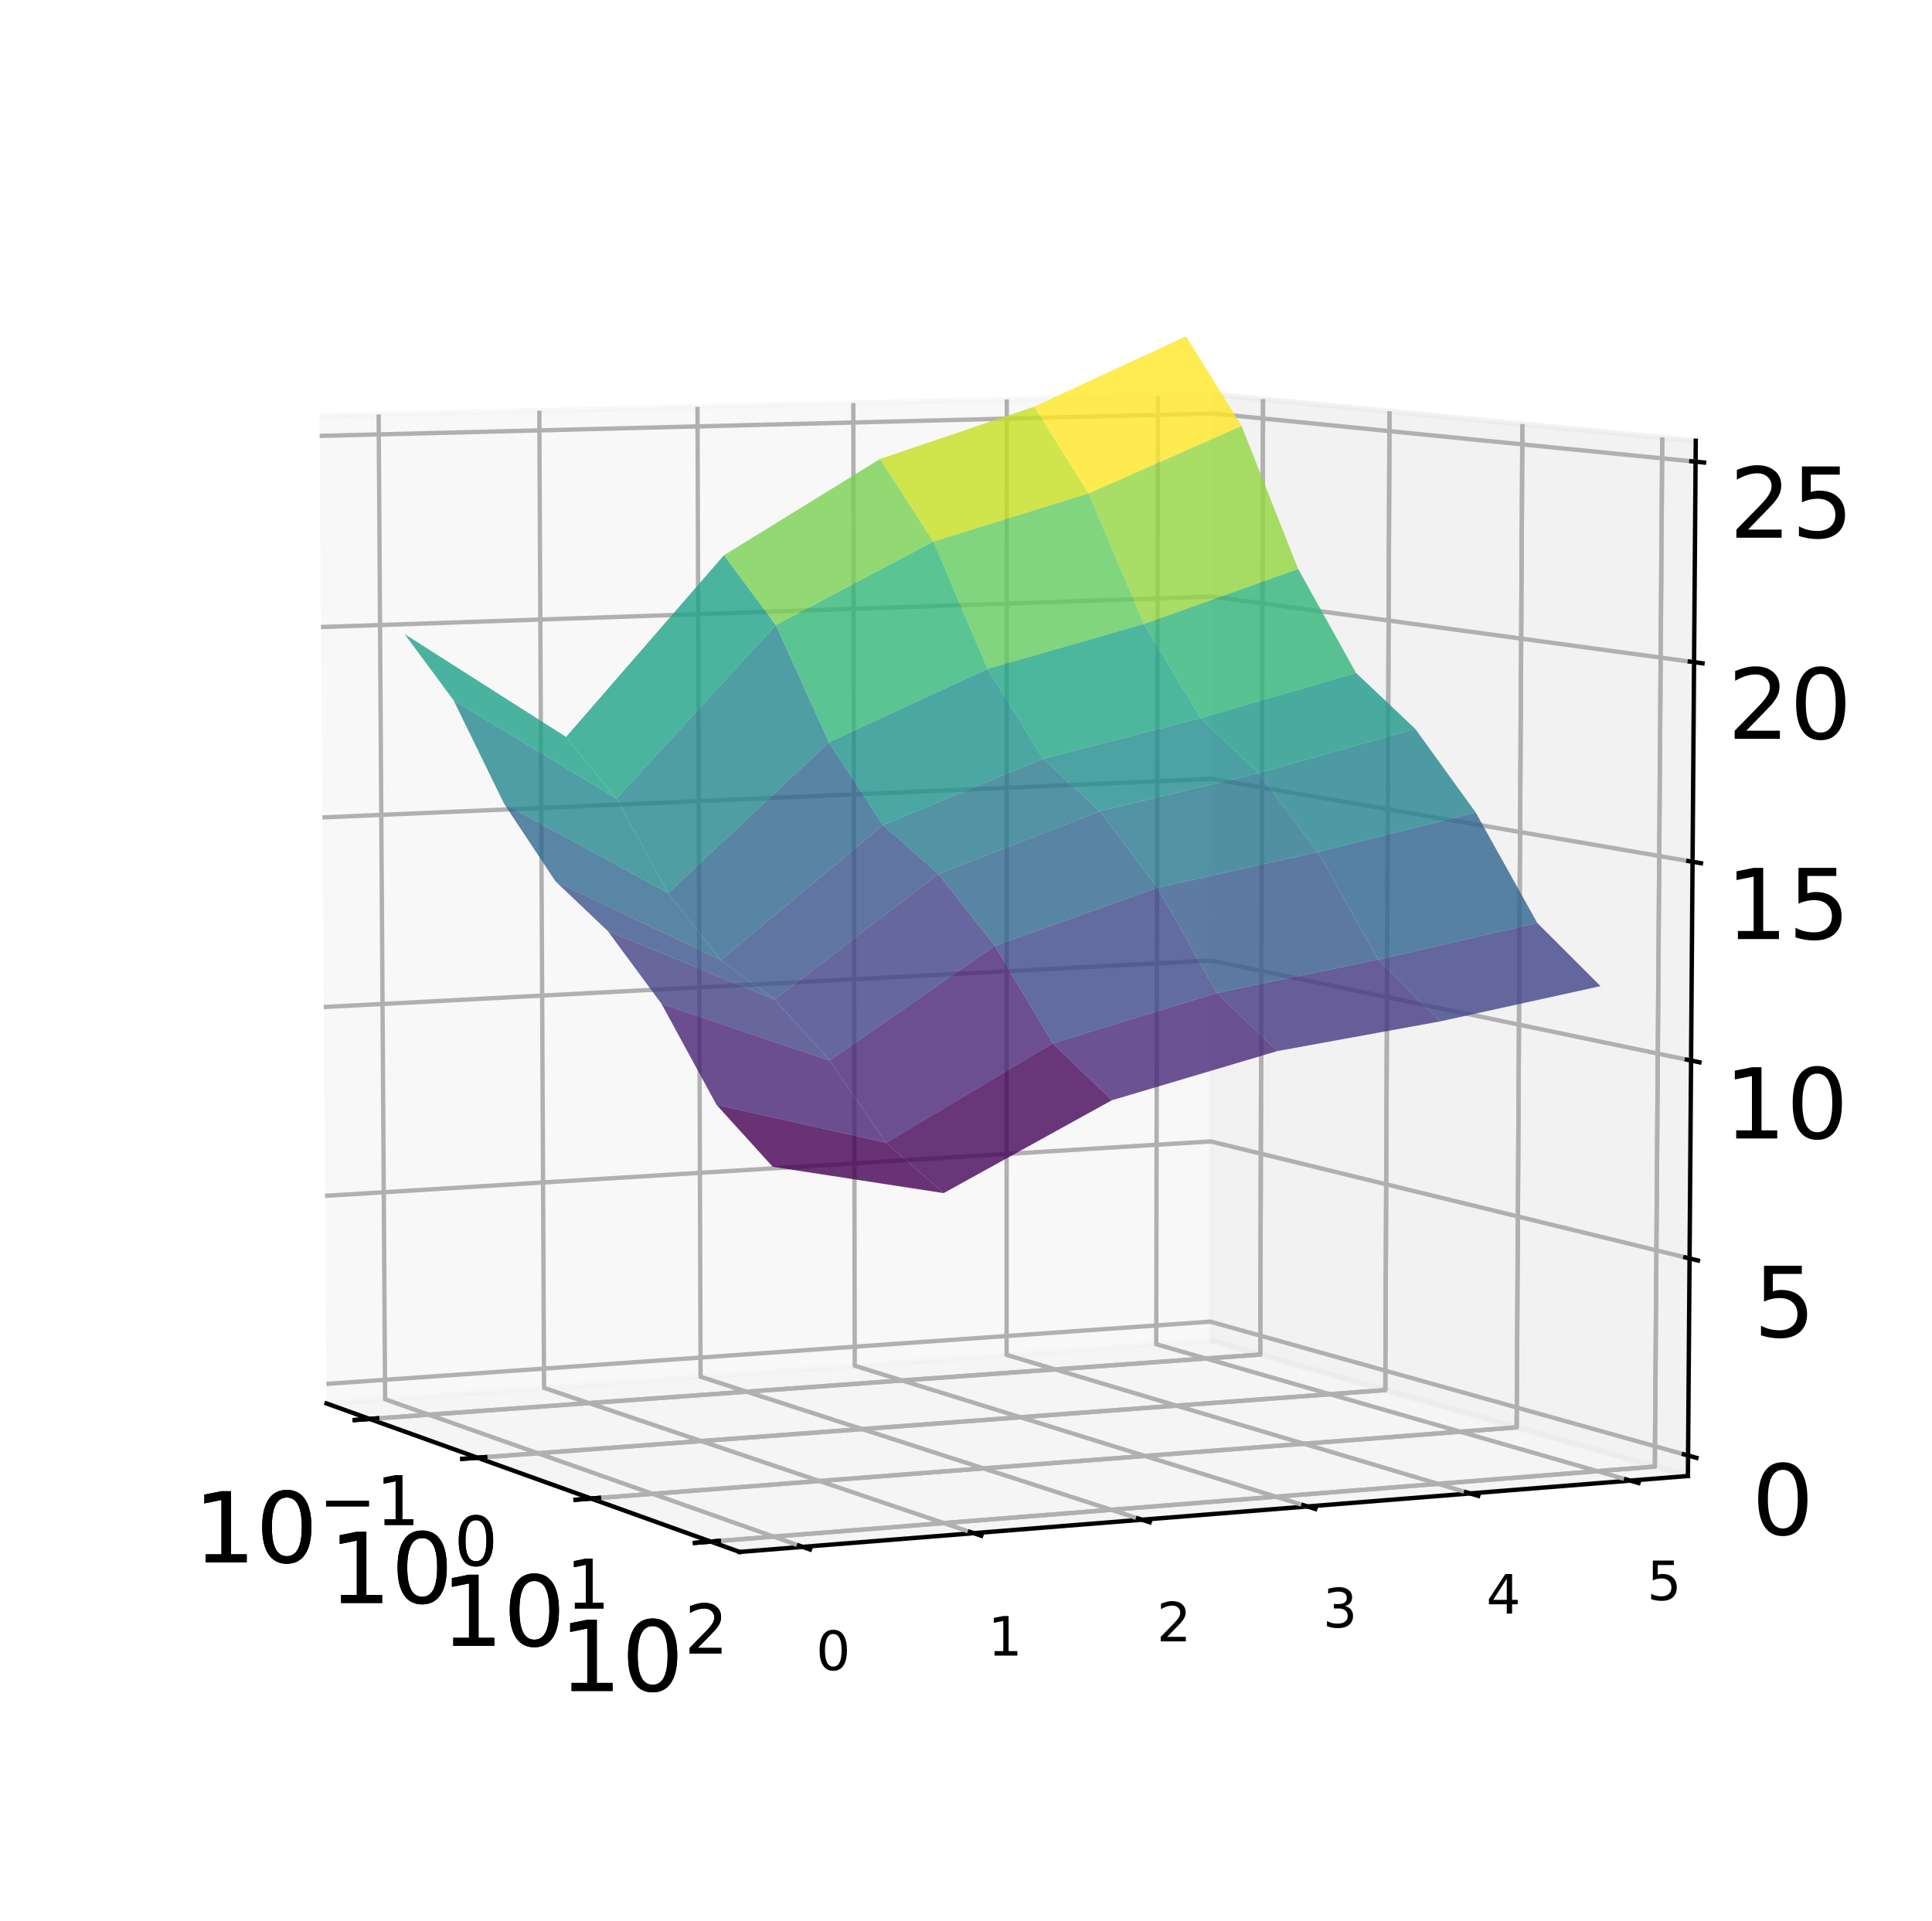 <?xml version="1.0" encoding="utf-8" standalone="no"?>
<!DOCTYPE svg PUBLIC "-//W3C//DTD SVG 1.1//EN"
  "http://www.w3.org/Graphics/SVG/1.1/DTD/svg11.dtd">
<!-- Created with matplotlib (http://matplotlib.org/) -->
<svg height="354pt" version="1.1" viewBox="0 0 356 354" width="356pt" xmlns="http://www.w3.org/2000/svg" xmlns:xlink="http://www.w3.org/1999/xlink">
 <defs>
  <style type="text/css">
*{stroke-linecap:butt;stroke-linejoin:round;}
  </style>
 </defs>
 <g id="figure_1">
  <g id="patch_1">
   <path d="M 0 354.04 
L 356.2 354.04 
L 356.2 0 
L 0 0 
z
" style="fill:#ffffff;"/>
  </g>
  <g id="patch_2">
   <path d="M 10.7 343.34 
L 345.5 343.34 
L 345.5 10.7 
L 10.7 10.7 
z
" style="fill:#ffffff;"/>
  </g>
  <g id="pane3d_1">
   <g id="patch_3">
    <path d="M 60.174 258.631 
L 223.006 247.007 
L 223.419 72.672 
L 58.865 76.647 
" style="fill:#f2f2f2;opacity:0.5;stroke:#f2f2f2;stroke-linejoin:miter;"/>
   </g>
  </g>
  <g id="pane3d_2">
   <g id="patch_4">
    <path d="M 223.006 247.007 
L 311.024 271.998 
L 312.465 81.222 
L 223.419 72.672 
" style="fill:#e6e6e6;opacity:0.5;stroke:#e6e6e6;stroke-linejoin:miter;"/>
   </g>
  </g>
  <g id="pane3d_3">
   <g id="patch_5">
    <path d="M 60.174 258.631 
L 136.268 285.991 
L 311.024 271.998 
L 223.006 247.007 
" style="fill:#ececec;opacity:0.5;stroke:#ececec;stroke-linejoin:miter;"/>
   </g>
  </g>
  <g id="axis3d_1">
   <g id="line2d_1">
    <path d="M 60.174 258.631 
L 136.268 285.991 
" style="fill:none;stroke:#000000;stroke-linecap:square;stroke-width:0.8;"/>
   </g>
   <g id="Line3DCollection_1">
    <path d="M 68.112 261.485 
L 232.221 249.623 
L 232.734 73.567 
" style="fill:none;stroke:#b0b0b0;stroke-width:0.8;"/>
    <path d="M 68.112 261.485 
L 232.221 249.623 
L 232.734 73.567 
" style="fill:none;stroke:#b0b0b0;stroke-width:0.8;"/>
    <path d="M 87.989 268.632 
L 255.265 256.166 
L 256.035 75.804 
" style="fill:none;stroke:#b0b0b0;stroke-width:0.8;"/>
    <path d="M 87.989 268.632 
L 255.265 256.166 
L 256.035 75.804 
" style="fill:none;stroke:#b0b0b0;stroke-width:0.8;"/>
    <path d="M 108.916 276.157 
L 279.471 263.039 
L 280.523 78.155 
" style="fill:none;stroke:#b0b0b0;stroke-width:0.8;"/>
    <path d="M 108.916 276.157 
L 279.471 263.039 
L 280.523 78.155 
" style="fill:none;stroke:#b0b0b0;stroke-width:0.8;"/>
    <path d="M 130.978 284.089 
L 304.929 270.268 
L 306.292 80.629 
" style="fill:none;stroke:#b0b0b0;stroke-width:0.8;"/>
    <path d="M 130.978 284.089 
L 304.929 270.268 
L 306.292 80.629 
" style="fill:none;stroke:#b0b0b0;stroke-width:0.8;"/>
   </g>
   <g id="xtick_1">
    <g id="line2d_2">
     <path d="M 69.483 261.386 
L 65.367 261.683 
" style="fill:none;stroke:#000000;stroke-linecap:square;stroke-width:0.8;"/>
    </g>
    <g id="text_1">
     <!-- $10^{-1}$ -->
     <defs>
      <path d="M 12.406 8.297 
L 28.516 8.297 
L 28.516 63.922 
L 10.984 60.406 
L 10.984 69.391 
L 28.422 72.906 
L 38.281 72.906 
L 38.281 8.297 
L 54.391 8.297 
L 54.391 0 
L 12.406 0 
z
" id="DejaVuSans-31"/>
      <path d="M 31.781 66.406 
Q 24.172 66.406 20.328 58.906 
Q 16.5 51.422 16.5 36.375 
Q 16.5 21.391 20.328 13.891 
Q 24.172 6.391 31.781 6.391 
Q 39.453 6.391 43.281 13.891 
Q 47.125 21.391 47.125 36.375 
Q 47.125 51.422 43.281 58.906 
Q 39.453 66.406 31.781 66.406 
z
M 31.781 74.219 
Q 44.047 74.219 50.516 64.516 
Q 56.984 54.828 56.984 36.375 
Q 56.984 17.969 50.516 8.266 
Q 44.047 -1.422 31.781 -1.422 
Q 19.531 -1.422 13.062 8.266 
Q 6.594 17.969 6.594 36.375 
Q 6.594 54.828 13.062 64.516 
Q 19.531 74.219 31.781 74.219 
z
" id="DejaVuSans-30"/>
      <path d="M 10.594 35.5 
L 73.188 35.5 
L 73.188 27.203 
L 10.594 27.203 
z
" id="DejaVuSans-2212"/>
     </defs>
     <g transform="translate(35.675 288.046)scale(0.18 -0.18)">
      <use transform="translate(0 0.684)" xlink:href="#DejaVuSans-31"/>
      <use transform="translate(63.623 0.684)" xlink:href="#DejaVuSans-30"/>
      <use transform="translate(128.203 38.966)scale(0.7)" xlink:href="#DejaVuSans-2212"/>
      <use transform="translate(186.855 38.966)scale(0.7)" xlink:href="#DejaVuSans-31"/>
     </g>
    </g>
   </g>
   <g id="xtick_2">
    <g id="line2d_3">
     <path d="M 69.483 261.386 
L 65.367 261.683 
" style="fill:none;stroke:#000000;stroke-linecap:square;stroke-width:0.8;"/>
    </g>
    <g id="text_2">
     <!-- $10^{-1}$ -->
     <g transform="translate(35.675 288.046)scale(0.18 -0.18)">
      <use transform="translate(0 0.684)" xlink:href="#DejaVuSans-31"/>
      <use transform="translate(63.623 0.684)" xlink:href="#DejaVuSans-30"/>
      <use transform="translate(128.203 38.966)scale(0.7)" xlink:href="#DejaVuSans-2212"/>
      <use transform="translate(186.855 38.966)scale(0.7)" xlink:href="#DejaVuSans-31"/>
     </g>
    </g>
   </g>
   <g id="xtick_3">
    <g id="line2d_4">
     <path d="M 89.388 268.528 
L 85.188 268.841 
" style="fill:none;stroke:#000000;stroke-linecap:square;stroke-width:0.8;"/>
    </g>
    <g id="text_3">
     <!-- $10^{0}$ -->
     <g transform="translate(60.618 295.541)scale(0.18 -0.18)">
      <use transform="translate(0 0.766)" xlink:href="#DejaVuSans-31"/>
      <use transform="translate(63.623 0.766)" xlink:href="#DejaVuSans-30"/>
      <use transform="translate(128.203 39.047)scale(0.7)" xlink:href="#DejaVuSans-30"/>
     </g>
    </g>
   </g>
   <g id="xtick_4">
    <g id="line2d_5">
     <path d="M 89.388 268.528 
L 85.188 268.841 
" style="fill:none;stroke:#000000;stroke-linecap:square;stroke-width:0.8;"/>
    </g>
    <g id="text_4">
     <!-- $10^{0}$ -->
     <g transform="translate(60.618 295.541)scale(0.18 -0.18)">
      <use transform="translate(0 0.766)" xlink:href="#DejaVuSans-31"/>
      <use transform="translate(63.623 0.766)" xlink:href="#DejaVuSans-30"/>
      <use transform="translate(128.203 39.047)scale(0.7)" xlink:href="#DejaVuSans-30"/>
     </g>
    </g>
   </g>
   <g id="xtick_5">
    <g id="line2d_6">
     <path d="M 110.344 276.047 
L 106.057 276.376 
" style="fill:none;stroke:#000000;stroke-linecap:square;stroke-width:0.8;"/>
    </g>
    <g id="text_5">
     <!-- $10^{1}$ -->
     <g transform="translate(81.289 303.434)scale(0.18 -0.18)">
      <use transform="translate(0 0.684)" xlink:href="#DejaVuSans-31"/>
      <use transform="translate(63.623 0.684)" xlink:href="#DejaVuSans-30"/>
      <use transform="translate(128.203 38.966)scale(0.7)" xlink:href="#DejaVuSans-31"/>
     </g>
    </g>
   </g>
   <g id="xtick_6">
    <g id="line2d_7">
     <path d="M 110.344 276.047 
L 106.057 276.376 
" style="fill:none;stroke:#000000;stroke-linecap:square;stroke-width:0.8;"/>
    </g>
    <g id="text_6">
     <!-- $10^{1}$ -->
     <g transform="translate(81.289 303.434)scale(0.18 -0.18)">
      <use transform="translate(0 0.684)" xlink:href="#DejaVuSans-31"/>
      <use transform="translate(63.623 0.684)" xlink:href="#DejaVuSans-30"/>
      <use transform="translate(128.203 38.966)scale(0.7)" xlink:href="#DejaVuSans-31"/>
     </g>
    </g>
   </g>
   <g id="xtick_7">
    <g id="line2d_8">
     <path d="M 132.436 283.973 
L 128.058 284.321 
" style="fill:none;stroke:#000000;stroke-linecap:square;stroke-width:0.8;"/>
    </g>
    <g id="text_7">
     <!-- $10^{2}$ -->
     <defs>
      <path d="M 19.188 8.297 
L 53.609 8.297 
L 53.609 0 
L 7.328 0 
L 7.328 8.297 
Q 12.938 14.109 22.625 23.891 
Q 32.328 33.688 34.812 36.531 
Q 39.547 41.844 41.422 45.531 
Q 43.312 49.219 43.312 52.781 
Q 43.312 58.594 39.234 62.25 
Q 35.156 65.922 28.609 65.922 
Q 23.969 65.922 18.812 64.312 
Q 13.672 62.703 7.812 59.422 
L 7.812 69.391 
Q 13.766 71.781 18.938 73 
Q 24.125 74.219 28.422 74.219 
Q 39.75 74.219 46.484 68.547 
Q 53.219 62.891 53.219 53.422 
Q 53.219 48.922 51.531 44.891 
Q 49.859 40.875 45.406 35.406 
Q 44.188 33.984 37.641 27.219 
Q 31.109 20.453 19.188 8.297 
z
" id="DejaVuSans-32"/>
     </defs>
     <g transform="translate(103.084 311.755)scale(0.18 -0.18)">
      <use transform="translate(0 0.766)" xlink:href="#DejaVuSans-31"/>
      <use transform="translate(63.623 0.766)" xlink:href="#DejaVuSans-30"/>
      <use transform="translate(128.203 39.047)scale(0.7)" xlink:href="#DejaVuSans-32"/>
     </g>
    </g>
   </g>
   <g id="xtick_8">
    <g id="line2d_9">
     <path d="M 132.436 283.973 
L 128.058 284.321 
" style="fill:none;stroke:#000000;stroke-linecap:square;stroke-width:0.8;"/>
    </g>
    <g id="text_8">
     <!-- $10^{2}$ -->
     <g transform="translate(103.084 311.755)scale(0.18 -0.18)">
      <use transform="translate(0 0.766)" xlink:href="#DejaVuSans-31"/>
      <use transform="translate(63.623 0.766)" xlink:href="#DejaVuSans-30"/>
      <use transform="translate(128.203 39.047)scale(0.7)" xlink:href="#DejaVuSans-32"/>
     </g>
    </g>
   </g>
  </g>
  <g id="axis3d_2">
   <g id="line2d_10">
    <path d="M 311.024 271.998 
L 136.268 285.991 
" style="fill:none;stroke:#000000;stroke-linecap:square;stroke-width:0.8;"/>
   </g>
   <g id="Line3DCollection_2">
    <path d="M 69.773 76.383 
L 70.963 257.861 
L 147.892 285.06 
" style="fill:none;stroke:#b0b0b0;stroke-width:0.8;"/>
    <path d="M 99.376 75.668 
L 100.248 255.77 
L 179.412 282.537 
" style="fill:none;stroke:#b0b0b0;stroke-width:0.8;"/>
    <path d="M 128.527 74.964 
L 129.089 253.711 
L 210.409 280.055 
" style="fill:none;stroke:#b0b0b0;stroke-width:0.8;"/>
    <path d="M 157.236 74.271 
L 157.498 251.683 
L 240.895 277.614 
" style="fill:none;stroke:#b0b0b0;stroke-width:0.8;"/>
    <path d="M 185.513 73.588 
L 185.483 249.685 
L 270.884 275.212 
" style="fill:none;stroke:#b0b0b0;stroke-width:0.8;"/>
    <path d="M 213.367 72.915 
L 213.055 247.717 
L 300.387 272.85 
" style="fill:none;stroke:#b0b0b0;stroke-width:0.8;"/>
   </g>
   <g id="xtick_9">
    <g id="line2d_11">
     <path d="M 147.216 284.821 
L 149.247 285.539 
" style="fill:none;stroke:#000000;stroke-linecap:square;stroke-width:0.8;"/>
    </g>
    <g id="text_9">
     <!-- 0 -->
     <g transform="translate(150.365 307.762)scale(0.1 -0.1)">
      <use xlink:href="#DejaVuSans-30"/>
     </g>
    </g>
   </g>
   <g id="xtick_10">
    <g id="line2d_12">
     <path d="M 178.717 282.302 
L 180.806 283.008 
" style="fill:none;stroke:#000000;stroke-linecap:square;stroke-width:0.8;"/>
    </g>
    <g id="text_10">
     <!-- 1 -->
     <g transform="translate(182.02 305.096)scale(0.1 -0.1)">
      <use xlink:href="#DejaVuSans-31"/>
     </g>
    </g>
   </g>
   <g id="xtick_11">
    <g id="line2d_13">
     <path d="M 209.696 279.824 
L 211.839 280.518 
" style="fill:none;stroke:#000000;stroke-linecap:square;stroke-width:0.8;"/>
    </g>
    <g id="text_11">
     <!-- 2 -->
     <g transform="translate(213.146 302.475)scale(0.1 -0.1)">
      <use xlink:href="#DejaVuSans-32"/>
     </g>
    </g>
   </g>
   <g id="xtick_12">
    <g id="line2d_14">
     <path d="M 240.164 277.386 
L 242.361 278.069 
" style="fill:none;stroke:#000000;stroke-linecap:square;stroke-width:0.8;"/>
    </g>
    <g id="text_12">
     <!-- 3 -->
     <defs>
      <path d="M 40.578 39.312 
Q 47.656 37.797 51.625 33 
Q 55.609 28.219 55.609 21.188 
Q 55.609 10.406 48.188 4.484 
Q 40.766 -1.422 27.094 -1.422 
Q 22.516 -1.422 17.656 -0.516 
Q 12.797 0.391 7.625 2.203 
L 7.625 11.719 
Q 11.719 9.328 16.594 8.109 
Q 21.484 6.891 26.812 6.891 
Q 36.078 6.891 40.938 10.547 
Q 45.797 14.203 45.797 21.188 
Q 45.797 27.641 41.281 31.266 
Q 36.766 34.906 28.719 34.906 
L 20.219 34.906 
L 20.219 43.016 
L 29.109 43.016 
Q 36.375 43.016 40.234 45.922 
Q 44.094 48.828 44.094 54.297 
Q 44.094 59.906 40.109 62.906 
Q 36.141 65.922 28.719 65.922 
Q 24.656 65.922 20.016 65.031 
Q 15.375 64.156 9.812 62.312 
L 9.812 71.094 
Q 15.438 72.656 20.344 73.438 
Q 25.25 74.219 29.594 74.219 
Q 40.828 74.219 47.359 69.109 
Q 53.906 64.016 53.906 55.328 
Q 53.906 49.266 50.438 45.094 
Q 46.969 40.922 40.578 39.312 
z
" id="DejaVuSans-33"/>
     </defs>
     <g transform="translate(243.756 299.898)scale(0.1 -0.1)">
      <use xlink:href="#DejaVuSans-33"/>
     </g>
    </g>
   </g>
   <g id="xtick_13">
    <g id="line2d_15">
     <path d="M 270.136 274.989 
L 272.384 275.661 
" style="fill:none;stroke:#000000;stroke-linecap:square;stroke-width:0.8;"/>
    </g>
    <g id="text_13">
     <!-- 4 -->
     <defs>
      <path d="M 37.797 64.312 
L 12.891 25.391 
L 37.797 25.391 
z
M 35.203 72.906 
L 47.609 72.906 
L 47.609 25.391 
L 58.016 25.391 
L 58.016 17.188 
L 47.609 17.188 
L 47.609 0 
L 37.797 0 
L 37.797 17.188 
L 4.891 17.188 
L 4.891 26.703 
z
" id="DejaVuSans-34"/>
     </defs>
     <g transform="translate(273.864 297.362)scale(0.1 -0.1)">
      <use xlink:href="#DejaVuSans-34"/>
     </g>
    </g>
   </g>
   <g id="xtick_14">
    <g id="line2d_16">
     <path d="M 299.622 272.63 
L 301.919 273.291 
" style="fill:none;stroke:#000000;stroke-linecap:square;stroke-width:0.8;"/>
    </g>
    <g id="text_14">
     <!-- 5 -->
     <defs>
      <path d="M 10.797 72.906 
L 49.516 72.906 
L 49.516 64.594 
L 19.828 64.594 
L 19.828 46.734 
Q 21.969 47.469 24.109 47.828 
Q 26.266 48.188 28.422 48.188 
Q 40.625 48.188 47.75 41.5 
Q 54.891 34.812 54.891 23.391 
Q 54.891 11.625 47.562 5.094 
Q 40.234 -1.422 26.906 -1.422 
Q 22.312 -1.422 17.547 -0.641 
Q 12.797 0.141 7.719 1.703 
L 7.719 11.625 
Q 12.109 9.234 16.797 8.062 
Q 21.484 6.891 26.703 6.891 
Q 35.156 6.891 40.078 11.328 
Q 45.016 15.766 45.016 23.391 
Q 45.016 31 40.078 35.438 
Q 35.156 39.891 26.703 39.891 
Q 22.75 39.891 18.812 39.016 
Q 14.891 38.141 10.797 36.281 
z
" id="DejaVuSans-35"/>
     </defs>
     <g transform="translate(303.482 294.868)scale(0.1 -0.1)">
      <use xlink:href="#DejaVuSans-35"/>
     </g>
    </g>
   </g>
  </g>
  <g id="axis3d_3">
   <g id="line2d_17">
    <path d="M 311.024 271.998 
L 312.465 81.222 
" style="fill:none;stroke:#000000;stroke-linecap:square;stroke-width:0.8;"/>
   </g>
   <g id="Line3DCollection_3">
    <path d="M 311.053 268.224 
L 223.014 243.555 
L 60.149 255.029 
" style="fill:none;stroke:#b0b0b0;stroke-width:0.8;"/>
    <path d="M 311.327 231.908 
L 223.092 210.344 
L 59.899 220.373 
" style="fill:none;stroke:#b0b0b0;stroke-width:0.8;"/>
    <path d="M 311.602 195.436 
L 223.172 177.003 
L 59.649 185.575 
" style="fill:none;stroke:#b0b0b0;stroke-width:0.8;"/>
    <path d="M 311.879 158.808 
L 223.251 143.531 
L 59.397 150.635 
" style="fill:none;stroke:#b0b0b0;stroke-width:0.8;"/>
    <path d="M 312.157 122.023 
L 223.331 109.929 
L 59.145 115.552 
" style="fill:none;stroke:#b0b0b0;stroke-width:0.8;"/>
    <path d="M 312.435 85.079 
L 223.411 76.194 
L 58.892 80.325 
" style="fill:none;stroke:#b0b0b0;stroke-width:0.8;"/>
   </g>
   <g id="xtick_15">
    <g id="line2d_18">
     <path d="M 310.282 268.008 
L 312.597 268.657 
" style="fill:none;stroke:#000000;stroke-linecap:square;stroke-width:0.8;"/>
    </g>
    <g id="text_15">
     <!-- 0 -->
     <g transform="translate(322.79 282.82)scale(0.18 -0.18)">
      <use xlink:href="#DejaVuSans-30"/>
     </g>
    </g>
   </g>
   <g id="xtick_16">
    <g id="line2d_19">
     <path d="M 310.555 231.719 
L 312.875 232.286 
" style="fill:none;stroke:#000000;stroke-linecap:square;stroke-width:0.8;"/>
    </g>
    <g id="text_16">
     <!-- 5 -->
     <g transform="translate(323.103 246.388)scale(0.18 -0.18)">
      <use xlink:href="#DejaVuSans-35"/>
     </g>
    </g>
   </g>
   <g id="xtick_17">
    <g id="line2d_20">
     <path d="M 310.828 195.275 
L 313.154 195.76 
" style="fill:none;stroke:#000000;stroke-linecap:square;stroke-width:0.8;"/>
    </g>
    <g id="text_17">
     <!-- 10 -->
     <g transform="translate(317.69 209.8)scale(0.18 -0.18)">
      <use xlink:href="#DejaVuSans-31"/>
      <use x="63.623" xlink:href="#DejaVuSans-30"/>
     </g>
    </g>
   </g>
   <g id="xtick_18">
    <g id="line2d_21">
     <path d="M 311.103 158.675 
L 313.435 159.077 
" style="fill:none;stroke:#000000;stroke-linecap:square;stroke-width:0.8;"/>
    </g>
    <g id="text_18">
     <!-- 15 -->
     <g transform="translate(318.005 173.055)scale(0.18 -0.18)">
      <use xlink:href="#DejaVuSans-31"/>
      <use x="63.623" xlink:href="#DejaVuSans-35"/>
     </g>
    </g>
   </g>
   <g id="xtick_19">
    <g id="line2d_22">
     <path d="M 311.379 121.917 
L 313.716 122.235 
" style="fill:none;stroke:#000000;stroke-linecap:square;stroke-width:0.8;"/>
    </g>
    <g id="text_19">
     <!-- 20 -->
     <g transform="translate(318.322 136.151)scale(0.18 -0.18)">
      <use xlink:href="#DejaVuSans-32"/>
      <use x="63.623" xlink:href="#DejaVuSans-30"/>
     </g>
    </g>
   </g>
   <g id="xtick_20">
    <g id="line2d_23">
     <path d="M 311.656 85.001 
L 313.999 85.235 
" style="fill:none;stroke:#000000;stroke-linecap:square;stroke-width:0.8;"/>
    </g>
    <g id="text_20">
     <!-- 25 -->
     <g transform="translate(318.64 99.087)scale(0.18 -0.18)">
      <use xlink:href="#DejaVuSans-32"/>
      <use x="63.623" xlink:href="#DejaVuSans-35"/>
     </g>
    </g>
   </g>
  </g>
  <g id="axes_1">
   <g id="Poly3DCollection_1">
    <path clip-path="url(#pd4be3be592)" d="M 190.551 74.946 
L 218.548 61.972 
L 228.787 78.503 
L 200.574 90.936 
L 190.551 74.946 
z
" style="fill:#fde725;fill-opacity:0.8;"/>
    <path clip-path="url(#pd4be3be592)" d="M 162.164 84.579 
L 190.551 74.946 
L 200.574 90.936 
L 171.963 99.81 
L 162.164 84.579 
z
" style="fill:#c5e021;fill-opacity:0.8;"/>
    <path clip-path="url(#pd4be3be592)" d="M 200.574 90.936 
L 228.787 78.503 
L 239.206 104.854 
L 210.794 114.988 
L 200.574 90.936 
z
" style="fill:#93d741;fill-opacity:0.8;"/>
    <path clip-path="url(#pd4be3be592)" d="M 133.393 102.327 
L 162.164 84.579 
L 171.963 99.81 
L 142.949 115.206 
L 133.393 102.327 
z
" style="fill:#7ad151;fill-opacity:0.8;"/>
    <path clip-path="url(#pd4be3be592)" d="M 171.963 99.81 
L 200.574 90.936 
L 210.794 114.988 
L 181.969 123.269 
L 171.963 99.81 
z
" style="fill:#63cb5f;fill-opacity:0.8;"/>
    <path clip-path="url(#pd4be3be592)" d="M 210.794 114.988 
L 239.206 104.854 
L 249.861 124 
L 221.235 132.341 
L 210.794 114.988 
z
" style="fill:#31b57b;fill-opacity:0.8;"/>
    <path clip-path="url(#pd4be3be592)" d="M 104.306 135.806 
L 133.393 102.327 
L 142.949 115.206 
L 113.597 147.179 
L 104.306 135.806 
z
" style="fill:#1fa287;fill-opacity:0.8;"/>
    <path clip-path="url(#pd4be3be592)" d="M 142.949 115.206 
L 171.963 99.81 
L 181.969 123.269 
L 152.726 136.797 
L 142.949 115.206 
z
" style="fill:#34b679;fill-opacity:0.8;"/>
    <path clip-path="url(#pd4be3be592)" d="M 181.969 123.269 
L 210.794 114.988 
L 221.235 132.341 
L 192.184 139.825 
L 181.969 123.269 
z
" style="fill:#21a685;fill-opacity:0.8;"/>
    <path clip-path="url(#pd4be3be592)" d="M 74.545 116.834 
L 104.306 135.806 
L 113.597 147.179 
L 83.6 129.091 
L 74.545 116.834 
z
" style="fill:#1fa188;fill-opacity:0.8;"/>
    <path clip-path="url(#pd4be3be592)" d="M 221.235 132.341 
L 249.861 124 
L 260.78 134.314 
L 231.921 142.446 
L 221.235 132.341 
z
" style="fill:#1f9a8a;fill-opacity:0.8;"/>
    <path clip-path="url(#pd4be3be592)" d="M 113.597 147.179 
L 142.949 115.206 
L 152.726 136.797 
L 123.113 164.575 
L 113.597 147.179 
z
" style="fill:#24878e;fill-opacity:0.8;"/>
    <path clip-path="url(#pd4be3be592)" d="M 152.726 136.797 
L 181.969 123.269 
L 192.184 139.825 
L 162.699 152.067 
L 152.726 136.797 
z
" style="fill:#20928c;fill-opacity:0.8;"/>
    <path clip-path="url(#pd4be3be592)" d="M 192.184 139.825 
L 221.235 132.341 
L 231.921 142.446 
L 202.627 149.495 
L 192.184 139.825 
z
" style="fill:#228d8d;fill-opacity:0.8;"/>
    <path clip-path="url(#pd4be3be592)" d="M 83.6 129.091 
L 113.597 147.179 
L 123.113 164.575 
L 92.889 148.125 
L 83.6 129.091 
z
" style="fill:#24878e;fill-opacity:0.8;"/>
    <path clip-path="url(#pd4be3be592)" d="M 123.113 164.575 
L 152.726 136.797 
L 162.699 152.067 
L 132.818 176.918 
L 123.113 164.575 
z
" style="fill:#31688e;fill-opacity:0.8;"/>
    <path clip-path="url(#pd4be3be592)" d="M 231.921 142.446 
L 260.78 134.314 
L 271.916 149.719 
L 242.83 157.023 
L 231.921 142.446 
z
" style="fill:#25848e;fill-opacity:0.8;"/>
    <path clip-path="url(#pd4be3be592)" d="M 162.699 152.067 
L 192.184 139.825 
L 202.627 149.495 
L 172.886 161.055 
L 162.699 152.067 
z
" style="fill:#297a8e;fill-opacity:0.8;"/>
    <path clip-path="url(#pd4be3be592)" d="M 202.627 149.495 
L 231.921 142.446 
L 242.83 157.023 
L 213.299 163.578 
L 202.627 149.495 
z
" style="fill:#2a788e;fill-opacity:0.8;"/>
    <path clip-path="url(#pd4be3be592)" d="M 92.889 148.125 
L 123.113 164.575 
L 132.818 176.918 
L 102.354 162.406 
L 92.889 148.125 
z
" style="fill:#30698e;fill-opacity:0.8;"/>
    <path clip-path="url(#pd4be3be592)" d="M 242.83 157.023 
L 271.916 149.719 
L 283.268 170.088 
L 253.961 176.836 
L 242.83 157.023 
z
" style="fill:#31668e;fill-opacity:0.8;"/>
    <path clip-path="url(#pd4be3be592)" d="M 132.818 176.918 
L 162.699 152.067 
L 172.886 161.055 
L 142.728 184.176 
L 132.818 176.918 
z
" style="fill:#3a548c;fill-opacity:0.8;"/>
    <path clip-path="url(#pd4be3be592)" d="M 172.886 161.055 
L 202.627 149.495 
L 213.299 163.578 
L 183.307 174.298 
L 172.886 161.055 
z
" style="fill:#31688e;fill-opacity:0.8;"/>
    <path clip-path="url(#pd4be3be592)" d="M 213.299 163.578 
L 242.83 157.023 
L 253.961 176.836 
L 224.197 182.985 
L 213.299 163.578 
z
" style="fill:#375b8d;fill-opacity:0.8;"/>
    <path clip-path="url(#pd4be3be592)" d="M 102.354 162.406 
L 132.818 176.918 
L 142.728 184.176 
L 112.008 171.594 
L 102.354 162.406 
z
" style="fill:#3a548c;fill-opacity:0.8;"/>
    <path clip-path="url(#pd4be3be592)" d="M 253.961 176.836 
L 283.268 170.088 
L 294.924 181.727 
L 265.377 188.223 
L 253.961 176.836 
z
" style="fill:#404588;fill-opacity:0.8;"/>
    <path clip-path="url(#pd4be3be592)" d="M 142.728 184.176 
L 172.886 161.055 
L 183.307 174.298 
L 152.875 195.436 
L 142.728 184.176 
z
" style="fill:#414287;fill-opacity:0.8;"/>
    <path clip-path="url(#pd4be3be592)" d="M 183.307 174.298 
L 213.299 163.578 
L 224.197 182.985 
L 193.96 192.266 
L 183.307 174.298 
z
" style="fill:#3e4989;fill-opacity:0.8;"/>
    <path clip-path="url(#pd4be3be592)" d="M 224.197 182.985 
L 253.961 176.836 
L 265.377 188.223 
L 235.364 193.695 
L 224.197 182.985 
z
" style="fill:#443983;fill-opacity:0.8;"/>
    <path clip-path="url(#pd4be3be592)" d="M 112.008 171.594 
L 142.728 184.176 
L 152.875 195.436 
L 121.901 184.998 
L 112.008 171.594 
z
" style="fill:#424186;fill-opacity:0.8;"/>
    <path clip-path="url(#pd4be3be592)" d="M 152.875 195.436 
L 183.307 174.298 
L 193.96 192.266 
L 163.261 210.584 
L 152.875 195.436 
z
" style="fill:#482576;fill-opacity:0.8;"/>
    <path clip-path="url(#pd4be3be592)" d="M 193.96 192.266 
L 224.197 182.985 
L 235.364 193.695 
L 204.863 202.763 
L 193.96 192.266 
z
" style="fill:#482979;fill-opacity:0.8;"/>
    <path clip-path="url(#pd4be3be592)" d="M 121.901 184.998 
L 152.875 195.436 
L 163.261 210.584 
L 132.036 203.612 
L 121.901 184.998 
z
" style="fill:#482374;fill-opacity:0.8;"/>
    <path clip-path="url(#pd4be3be592)" d="M 163.261 210.584 
L 193.96 192.266 
L 204.863 202.763 
L 173.883 219.869 
L 163.261 210.584 
z
" style="fill:#450559;fill-opacity:0.8;"/>
    <path clip-path="url(#pd4be3be592)" d="M 132.036 203.612 
L 163.261 210.584 
L 173.883 219.869 
L 142.385 215.016 
L 132.036 203.612 
z
" style="fill:#440154;fill-opacity:0.8;"/>
   </g>
  </g>
 </g>
 <defs>
  <clipPath id="pd4be3be592">
   <rect height="332.64" width="334.8" x="10.7" y="10.7"/>
  </clipPath>
 </defs>
</svg>

